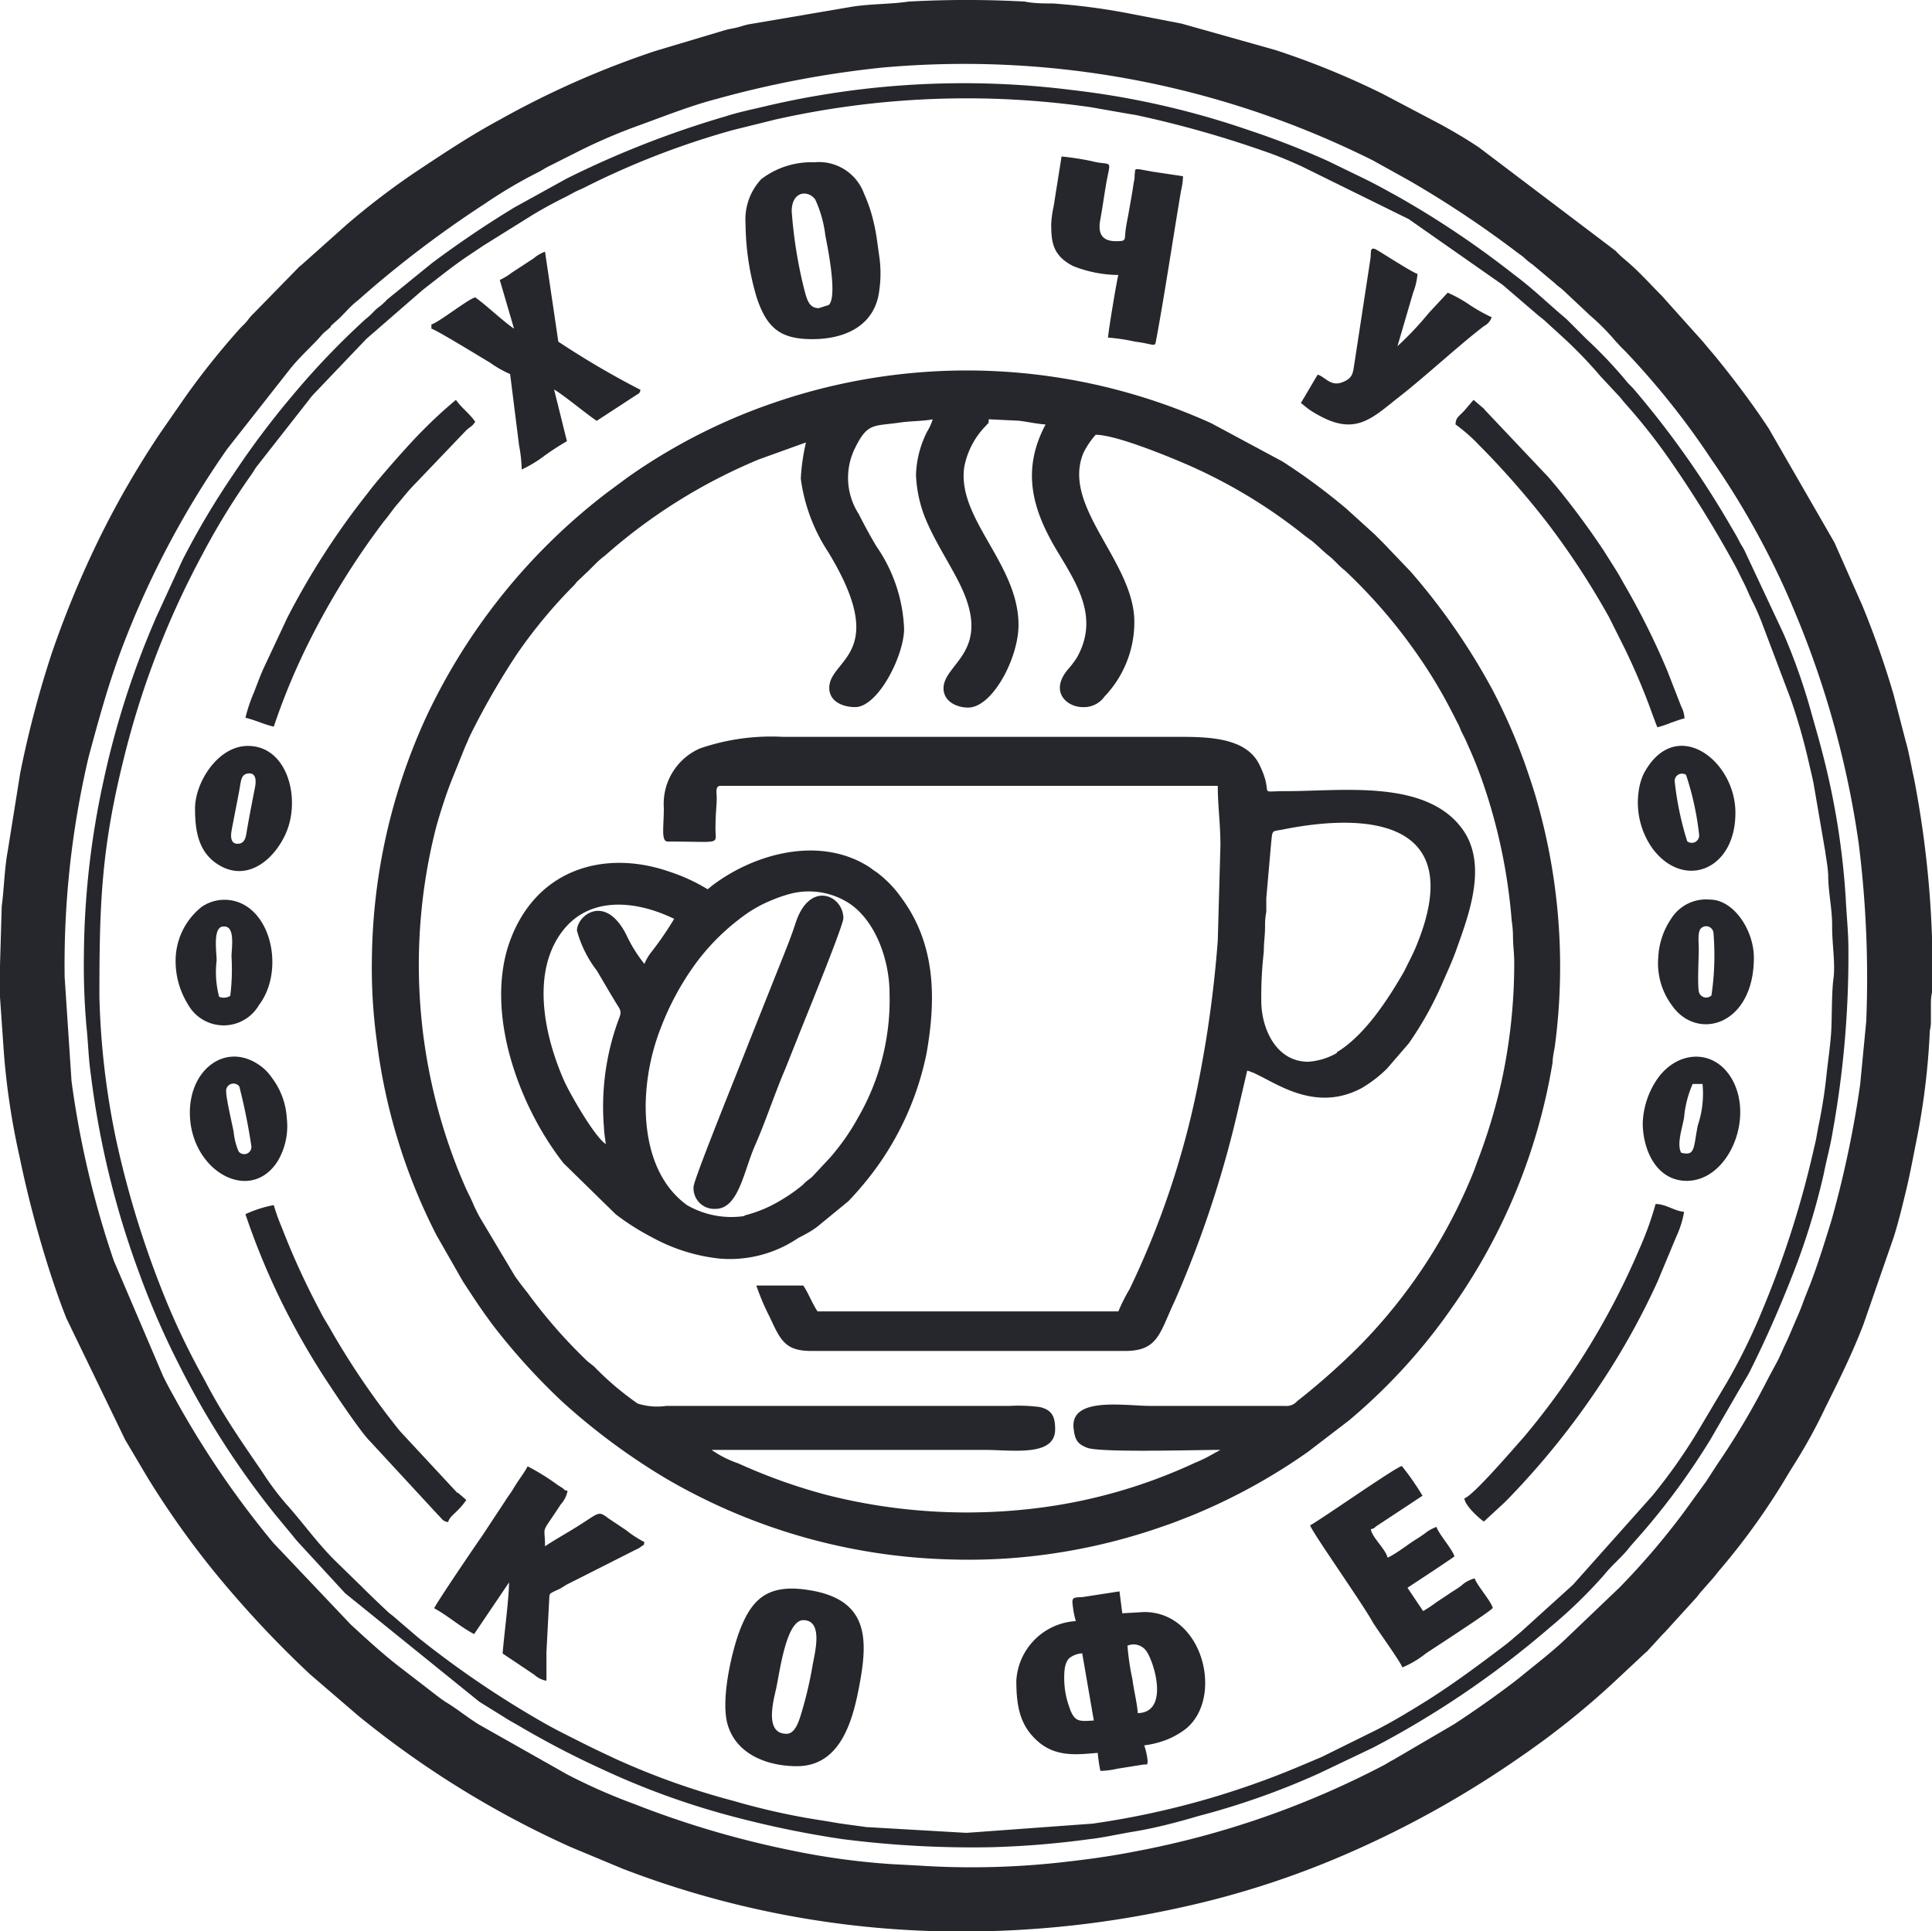 <svg id="Слой_1" data-name="Слой 1" xmlns="http://www.w3.org/2000/svg" viewBox="0 0 123.43 123.4"><defs><style>.cls-1{fill:#26272c;fill-rule:evenodd}</style></defs><path class="cls-1" d="M122.29 49.79c-.06-.29-.12-.55-.17-.82-.11-.52-.22-1.1-.37-1.61l-.78-3a57.07 57.07 0 00-2-5.69l-1.77-4-4.2-7.29c-1-1.52-2.11-3-3.26-4.42-.31-.39-.59-.69-.9-1.08l-2.69-3c-.76-.76-1.47-1.57-2.29-2.25l-.14-.12a5.67 5.67 0 01-.5-.48l-8.72-6.6c-.8-.54-1.59-1-2.42-1.46L88.34 6a51.54 51.54 0 00-6.85-2.8l-6-1.69L72.34.9a40.75 40.75 0 00-5.1-.68c-.61 0-1.18 0-1.78-.12a67.84 67.84 0 00-7.41 0c-1.15.17-2.34.14-3.56.32l-6.63 1.13c-.28.05-.4.11-.71.19s-.52.1-.81.18l-4.45 1.33a57.27 57.27 0 00-10 4.42c-1.86 1-3.64 2.19-5.4 3.36a47.9 47.9 0 00-4.34 3.32l-2.88 2.57-.14.11-2.9 2.97a3.28 3.28 0 00-.42.48c-.18.23-.3.31-.48.51a49.32 49.32 0 00-3.45 4.31l-1.59 2.29a57.92 57.92 0 00-3.88 6.68 63.33 63.33 0 00-3.12 7.52 66.15 66.15 0 00-2 7.61l-.8 5c-.21 1.14-.23 2.41-.38 3.51L0 61.69v2.02l.25 3.59a46.62 46.62 0 001 6.61 70.91 70.91 0 002 7.55c.33 1 .62 1.84 1 2.79L8 92l1.41 2.38a56.17 56.17 0 005.71 7.74 66.22 66.22 0 004.7 4.87l3.06 2.63A61.16 61.16 0 0036.42 118l3.38 1.41a60.17 60.17 0 0020.93 4 64.42 64.42 0 0014.65-1.52 56.76 56.76 0 0010.78-3.49 63.94 63.94 0 0011-6.16 52.28 52.28 0 005.79-4.61l2.14-2 .13-.11.67-.73c.19-.21.29-.32.48-.51l1.82-2a4.63 4.63 0 00.41-.49l.88-1c.15-.18.28-.36.44-.54a43.85 43.85 0 004-5.53c.25-.41.47-.79.72-1.18a34.11 34.11 0 002-3.65c.86-1.72 1.72-3.46 2.41-5.27L121 79c.31-1 .55-2 .79-3s.44-2.09.65-3.14a45.75 45.75 0 00.84-6.76c0-.37.08-.4.08-.82v-1c0-.33 0-.56.07-.87v-3.54a64.94 64.94 0 00-1.14-10.08zm-3.06 15.45l-.39 4.06A67.53 67.53 0 01117 78c-.41 1.32-.83 2.68-1.33 4-.17.43-.35.87-.51 1.31s-.32.79-.51 1.23-.35.85-.55 1.26-.34.77-.55 1.18L113 88a49 49 0 01-3.28 5.55l-.72 1.11-1.45 2a47.32 47.32 0 01-4.07 4.76l-3.59 3.43c-.92.85-1.91 1.6-2.88 2.4-1.29 1-2.71 2-4.1 2.91L89 112.45c-.26.13-.34.2-.58.33a56.75 56.75 0 01-15.65 5.47c-1.55.31-3 .52-4.59.7a51.92 51.92 0 01-9.49.25l-1.69-.09a46.06 46.06 0 01-6.25-.84 60.31 60.31 0 01-10.22-3 37.23 37.23 0 01-4.29-1.89l-5.64-3.19c-.72-.44-1.39-1-2.11-1.43-.38-.25-.65-.47-1-.74l-2-1.54c-1.08-.84-2.08-1.76-3.09-2.69l-4.94-5.21a59.06 59.06 0 01-6.4-9.44c-.22-.39-.42-.77-.63-1.19l-3.16-7.4a60.22 60.22 0 01-2.7-11.47l-.44-6.65a58 58 0 011.53-14.06c.65-2.4 1.22-4.51 2.06-6.77a57.86 57.86 0 016.8-12.92l3.93-5c.57-.74 1.23-1.33 1.86-2l.35-.39L21 21l.13-.12v-.05l.3-.27c.49-.41.88-.94 1.39-1.33l.93-.81A69.37 69.37 0 0131 13a30.2 30.2 0 013.39-2c.26-.13.34-.2.58-.33l1.81-.91a35.1 35.1 0 013.72-1.63c1.7-.61 3.52-1.35 5.29-1.81a64.2 64.2 0 0110.56-2 58.35 58.35 0 0131.36 5.93L90 11.52a66.41 66.41 0 016.89 4.58c.2.15.33.23.51.39a4 4 0 00.51.41l1.43 1.2c.21.21.29.23.49.41l1.41 1.32.21.2.08.08a14.08 14.08 0 011.46 1.43l.19.22.12.13a1.67 1.67 0 01.12.13c.16.18.28.29.45.46a50.35 50.35 0 015.48 6.89 52.38 52.38 0 015.09 9.19c.18.44.34.81.53 1.28a60.08 60.08 0 013.77 14 68.82 68.82 0 01.49 11.4z"/><path class="cls-1" d="M92.82 83.47a37.76 37.76 0 006.37-15.58c0-.3.09-.73.14-1a38.57 38.57 0 00-1.26-16.13c-.2-.66-.36-1.12-.57-1.74a37.21 37.21 0 00-2.12-4.89 41.43 41.43 0 00-5.26-7.61l-1.73-1.81-.58-.58L86 32.49a39.69 39.69 0 00-4.06-3l-4.56-2.45a37.87 37.87 0 00-27.87-1.33 36.87 36.87 0 00-9.41 4.79l-1.35 1a38.76 38.76 0 00-11.53 14.33 37.92 37.92 0 00-3.46 15.36 34.37 34.37 0 00.31 5.31 37.13 37.13 0 003.82 12.43l1.68 2.94c.77 1.17 1 1.55 1.91 2.79a41.16 41.16 0 004.43 4.89 41.47 41.47 0 006.64 4.92 37.87 37.87 0 0018.18 5.17A36.78 36.78 0 0067 99.3a37.7 37.7 0 007.43-1.82c.55-.18 1.15-.43 1.67-.63a37.64 37.64 0 007.47-4.09l2.61-2a36.83 36.83 0 006.64-7.29zm-9.95 6.06a.89.89 0 01-.77.3h-8.59c-1.65 0-5.17-.62-4.92 1.45.09.75.26 1 .91 1.24 1 .3 6.87.12 8.47.12l-.8.44a9.1 9.1 0 01-.84.39 33.61 33.61 0 01-9.84 2.86 36.35 36.35 0 01-13.75-.83 36 36 0 01-5.58-2 6.79 6.79 0 01-1.7-.86h17.41c1.83 0 4.54.46 4.54-1.32 0-.74-.16-1.24-1-1.42a10.61 10.61 0 00-1.91-.07H42.57a4.11 4.11 0 01-1.83-.15A18.67 18.67 0 0138 87.36c-.22-.21-.33-.25-.54-.45a32.89 32.89 0 01-3.73-4.27c-.29-.37-.58-.73-.85-1.13l-2.25-3.77c-.08-.16-.09-.16-.17-.33s-.09-.17-.16-.33-.18-.42-.31-.68c-.24-.48-.4-.87-.61-1.37a35.48 35.48 0 01-1.5-22.24c.29-1 .6-2 1-3l.85-2.11c.12-.24.21-.5.33-.74A48.24 48.24 0 0133 41.83a31.79 31.79 0 013.62-4.38 1.84 1.84 0 00.23-.27l.76-.72.5-.5a5.5 5.5 0 01.53-.45 35.2 35.2 0 019.85-6.16l3-1.08a13.32 13.32 0 00-.33 2.31 11.21 11.21 0 001.75 4.69c4 6.57.07 6.82.07 8.68 0 .89.89 1.23 1.65 1.23 1.47 0 3.13-3.3 3.13-5A9.9 9.9 0 0056 34.92c-.42-.7-.77-1.35-1.14-2.08a4.27 4.27 0 01-.22-4.24c.79-1.6 1.17-1.36 2.85-1.6.64-.1 1.55-.09 2.1-.21a3.5 3.5 0 01-.36.79 6.55 6.55 0 00-.71 2.75 8.28 8.28 0 00.55 2.67c.6 1.51 1.49 2.81 2.21 4.24 2.22 4.42-1 5.12-1 6.74 0 .84.84 1.23 1.57 1.23 1.55 0 3.22-3.15 3.22-5.28 0-3.9-3.93-6.77-3.47-10.07a5.12 5.12 0 011.4-2.67c.2-.27.14 0 .17-.4l1.89.09c.49.05 1.26.22 1.74.24-1.56 2.94-.85 5.44.74 8.09 1.3 2.16 2.7 4.29 1.24 6.84a7.27 7.27 0 01-.61.79c-1.1 1.39 0 2.34 1 2.34a1.6 1.6 0 001.39-.67 6.89 6.89 0 001.91-4.77c0-3.87-4.71-7.38-3.24-10.83a5.3 5.3 0 01.77-1.13c1.28 0 4.55 1.35 5.67 1.83a33.33 33.33 0 017.68 4.61c.19.15.38.27.57.43.34.29.68.63 1 .88s.62.63 1 .92a33.77 33.77 0 014.37 5 31.17 31.17 0 012.5 4.1c.11.2.21.42.34.66s.16.38.28.62.21.4.32.67a27.47 27.47 0 011.08 2.72 35.66 35.66 0 011.77 8.63 6.83 6.83 0 01.08.91c0 .69.08 1.08.08 1.81a35.51 35.51 0 01-.84 7.66 36.13 36.13 0 01-1.5 4.94c-.11.29-.19.54-.29.78a33.93 33.93 0 01-7.21 11 44.61 44.61 0 01-4.03 3.58z"/><path class="cls-1" d="M88.61 68.28L90 66.67a21.85 21.85 0 002.13-3.81c.31-.71.62-1.38.88-2.09.8-2.24 2-5.35.54-7.62-2.26-3.42-7.79-2.59-11.43-2.6-1.91 0-.65.35-1.67-1.71-.86-1.74-3.31-1.76-5.26-1.76H50a14 14 0 00-5.28.74 3.86 3.86 0 00-2.31 3.8c0 1.21-.19 2.15.25 2.15 3.4 0 3.07.23 3.05-.74 0-1.13.07-1.39.08-2 0-.38-.12-.82.25-.82H77.8c0 1.29.17 2.42.17 3.79l-.17 6.1a75.39 75.39 0 01-1.31 9.42 54.84 54.84 0 01-4.32 12.84 11.27 11.27 0 00-.72 1.43H52.23c-.35-.52-.56-1.13-.91-1.65h-3a15.1 15.1 0 00.85 2c.71 1.53 1 2.18 2.69 2.18h20c2.14 0 2.21-1.12 3.21-3.24a68.83 68.83 0 004-12.06l.61-2.61c1.29.3 4 2.87 7.3 1.12a8.2 8.2 0 001.63-1.25zm-3.2-1a4.24 4.24 0 01-1.83.56c-2.09 0-3-2.18-3-3.88a25 25 0 01.16-3.14c0-.62.09-1.09.08-1.73a4.48 4.48 0 01.08-.83v-.87l.3-3.42c.11-1.05 0-.8.91-1 6-1.16 11.54-.14 8.35 7.53-.24.57-.48 1-.75 1.56-.99 1.72-2.49 4.08-4.3 5.17z"/><path class="cls-1" d="M116.49 48.34c-.23-.92-.49-1.81-.75-2.73a38.49 38.49 0 00-1.8-5.13l-2.5-5.33c-.13-.25-.2-.32-.33-.58-.22-.44-.41-.72-.63-1.11a58.65 58.65 0 00-6.13-8.63c-.17-.19-.27-.26-.44-.47a28.4 28.4 0 00-2.57-2.71l-1.28-1.28c-1.1-.92-2.14-1.94-3.3-2.8a59.62 59.62 0 00-7.29-4.92c-.78-.43-1.47-.82-2.26-1.21l-2.39-1.16a52.48 52.48 0 00-5-1.95 53.21 53.21 0 00-11.35-2.58 55.25 55.25 0 00-19.41 1c-1 .24-1.86.41-2.76.7a61.46 61.46 0 00-10.08 3.95l-3.35 1.85c-1.8 1.09-3.54 2.27-5.22 3.52l-.46.37-2.46 2a4 4 0 01-.42.4 3.35 3.35 0 00-.49.43 4.08 4.08 0 01-.43.39l-.09.08a49.75 49.75 0 00-4.63 4.85 53.85 53.85 0 00-3.75 5 50.52 50.52 0 00-3.26 5.49L10 39.39A55.37 55.37 0 006.59 50a53.56 53.56 0 00-1.23 11 45.26 45.26 0 00.16 4.55c.12 1.13.13 2.08.29 3.16a56.2 56.2 0 003.06 12.57 52.08 52.08 0 002.61 6 53.8 53.8 0 006.1 9.49l1.16 1.4a6.4 6.4 0 00.42.49l2.89 3.14 8.57 6.93 1.61 1c.38.25.71.41 1.09.64a57.28 57.28 0 005.1 2.65 49.72 49.72 0 008.88 3.17 63.25 63.25 0 006.52 1.32 65.48 65.48 0 009.38.52 57.32 57.32 0 006.34-.51c.95-.1 1.95-.34 2.89-.49 1.35-.22 2.84-.61 4.15-1a48.25 48.25 0 007.69-2.72l3.46-1.65A59.37 59.37 0 0099 104a31 31 0 003.48-3.37c.5-.63 1.17-1.16 1.66-1.81l.81-.92a44.81 44.81 0 004.31-5.9l2.21-3.81a6.31 6.31 0 00.33-.58c1-2 1.84-3.91 2.64-5.94a45 45 0 002.06-6.6c.2-1 .43-1.81.59-2.79a63.15 63.15 0 001-11.56c0-1.21-.12-2.21-.17-3.3a48.73 48.73 0 00-1.43-9.08zm.65 14.15c-.12.83-.1 2.32-.14 3.24s-.23 2.17-.33 3.13-.27 2-.46 2.93c-.11.52-.17 1-.29 1.45a62.26 62.26 0 01-3.32 10.45 38.38 38.38 0 01-2.25 4.6l-1.94 3.26a35 35 0 01-2.83 4l-5.09 5.71-3.38 3.06c-.3.24-.6.52-.9.75-1.63 1.24-3.28 2.47-5 3.56-1.06.66-2.17 1.34-3.29 1.91l-3.48 1.72-1.16.49a53.41 53.41 0 01-13.47 3.77l-8.07.59-6.39-.37-1.46-.2c-.52-.07-1-.17-1.49-.24a43.88 43.88 0 01-5.53-1.23 47.39 47.39 0 01-7.55-2.69c-.79-.37-1.51-.71-2.28-1.1s-1.47-.73-2.23-1.16a62.13 62.13 0 01-8.11-5.5l-1.33-1.14a6.4 6.4 0 00-.5-.41 71 71 0 01-1.77-1.7l-1.71-1.67c-1.15-1.14-2.06-2.44-3.13-3.63a17.56 17.56 0 01-1.49-2c-1.15-1.68-2.31-3.34-3.29-5.13-.22-.39-.4-.76-.61-1.13a46.74 46.74 0 01-2.22-4.62 62 62 0 01-3.23-10.36 50.24 50.24 0 01-1.07-9.16c0-6 .12-9.53 1.64-15.53a55.19 55.19 0 014.91-12.66 45.58 45.58 0 013.17-5.17c.15-.21.2-.34.36-.54l3.3-4.21a3.79 3.79 0 01.38-.45l3.3-3.46L27 18.53c.93-.72 1.89-1.5 2.87-2.16l1-.67 3.11-1.94c.71-.43 1.41-.81 2.18-1.19l.54-.29c.19-.1.38-.17.56-.26a52 52 0 019.6-3.72l2.71-.67a55.79 55.79 0 0120.12-.78l2.1.37.78.13a67.13 67.13 0 018.05 2.26c.87.29 1.66.62 2.5 1L90 14l6 4.2 2.33 2a4.84 4.84 0 01.5.42l.9.82a28.12 28.12 0 012.52 2.6l1.23 1.32c.18.21.23.29.42.5a37.36 37.36 0 013 3.85 73.47 73.47 0 013.93 6.39c.22.4.37.74.58 1.15s.34.77.55 1.18.38.81.54 1.2l1.89 5a37.92 37.92 0 011.15 4c.12.52.21.88.32 1.41l.75 4.37c.07.54.17 1 .19 1.54 0 1.05.26 2.15.25 3.22s.21 2.41.09 3.32z"/><path class="cls-1" d="M52.19 78.4l2-1.64a20.34 20.34 0 002-2.43 18.91 18.91 0 003-7c.63-3.55.58-7-1.59-9.95a7.27 7.27 0 00-1.53-1.6c-.1-.08-.21-.14-.29-.2s-.19-.15-.34-.24c-3.1-1.92-7.2-.82-9.91 1.22l-.32.26a11.52 11.52 0 00-2.37-1.1c-4.12-1.46-8.48-.26-10.21 4.27s.46 10.62 3.37 14.33l3.34 3.27a15.64 15.64 0 002.32 1.47A11.45 11.45 0 0046 80.42a7.78 7.78 0 005-1.32c.47-.24.81-.42 1.19-.7zM40 59.7c-1.35-2.63-3.14-1.2-3.14-.24A7.27 7.27 0 0038.12 62c.46.77.91 1.56 1.39 2.33.26.41.11.48-.16 1.3a16.15 16.15 0 00-.76 6.47c0 .3.1.81.11 1-.72-.48-2.25-3.15-2.64-4-1.24-2.78-2.17-6.87-.16-9.56 1.75-2.34 4.77-2 7.17-.83a21 21 0 01-1.44 2.1 3.08 3.08 0 00-.46.78A9.12 9.12 0 0140 59.7zm7.55 18a5.66 5.66 0 01-3.66-.7c-1.94-1.41-2.64-3.85-2.64-6.35a14.11 14.11 0 011-5.06 17.58 17.58 0 012.11-3.91 14.09 14.09 0 013-3.05 8.23 8.23 0 011.89-1.09 9.22 9.22 0 011.09-.39 4.74 4.74 0 013.65.41c1.83 1 2.84 3.64 2.84 5.91a15 15 0 01-2 7.92A14.47 14.47 0 0153 74l-1.12 1.2c-.16.14-.18.14-.32.25s-.18.17-.3.28a10.34 10.34 0 01-1.31.92 8.41 8.41 0 01-2.38 1.01zM73.1 103l-1.4.08-.18-1.4-2.2.34c-.52.09-.86-.07-.8.43a6.18 6.18 0 00.21 1.13 4.05 4.05 0 00-3.8 3.8c0 1.69.25 2.93 1.43 3.93s2.58.78 3.77.69a9.92 9.92 0 00.17 1.15 5.27 5.27 0 001.09-.14l1.57-.25c.33-.06.34.08.36-.24a4.37 4.37 0 00-.22-1 6.09 6.09 0 001.51-.39 5.18 5.18 0 001.19-.7c2.38-2 1.07-7.43-2.7-7.43zm-4.73 6.22a5.39 5.39 0 01-.38-1.93c0-.45 0-1 .31-1.33a1.45 1.45 0 01.84-.32l.74 4.29c-.95.07-1.2.07-1.51-.69zm4.32.22c-.06-.71-.25-1.41-.34-2.13a16.26 16.26 0 01-.32-2.16 1 1 0 011.14.26c.48.5 1.64 4-.48 4.05zM38.85 97c-.7-.53-.53-.32-2.4.8-.56.34-1.11.65-1.63 1 0-1.48-.33-.62 1-2.67a1.8 1.8 0 00.44-.87c-.27-.08-.11 0-.32-.18l-.3-.19a14.92 14.92 0 00-1.93-1.2c-.21.39-.46.72-.71 1.1-.14.21-.22.37-.35.56s-.24.33-.4.59l-1.51 2.29c-.23.31-2.89 4.23-3 4.53.87.47 1.67 1.19 2.55 1.65l2.23-3.3c0 1-.31 3.3-.41 4.54l1.33.89.7.47a1.52 1.52 0 00.77.38v-1.82l.19-3.61c.08-.19 0-.1.19-.22a3.68 3.68 0 01.34-.16c.28-.13.37-.22.63-.36L40.65 99a1.2 1.2 0 00.31-.18c.22-.17.14 0 .21-.29a6.93 6.93 0 01-1.17-.76zm12.9 4.61c-2.62-.44-3.66.49-4.44 2.44-.52 1.29-1.25 4.37-.86 6 .49 2 2.52 2.8 4.46 2.8 2.66 0 3.5-2.64 3.94-4.89.6-3.05.78-5.71-3.1-6.35zm.15 4.88a25.11 25.11 0 01-.77 3.19c-.14.43-.38 1.1-.88 1.1-1.34 0-.91-1.84-.68-2.82s.63-4.44 1.75-4.44c1.36 0 .68 2.28.58 2.97zm0-84.82c2.19 0 4-.93 4.27-3.08a7.66 7.66 0 000-2.24c-.12-.82-.18-1.44-.35-2.13a9.57 9.57 0 00-.62-1.85 3.07 3.07 0 00-3.19-2 5.26 5.26 0 00-3.38 1.08 3.78 3.78 0 00-1 2.84 16.93 16.93 0 00.71 4.71c.66 2 1.55 2.67 3.56 2.67zm.18-8.93a7.63 7.63 0 01.65 2.32c.16.8.79 3.94.21 4.43l-.63.2c-.64 0-.76-.6-.9-1.08a29.1 29.1 0 01-.83-5.11c0-1.29 1.04-1.38 1.5-.76zM32.59 23.9l.57 4.54a9.43 9.43 0 01.17 1.56 7.89 7.89 0 001.44-.87 17 17 0 011.45-.94l-.82-3.3c.49.26 2 1.51 2.72 2l2.5-1.63c.2-.13.24-.1.3-.35a54.58 54.58 0 01-5.25-3.08l-.85-5.75a2.46 2.46 0 00-.73.43l-1.39.91a4.41 4.41 0 01-.77.47l.91 3.11c-.69-.46-1.8-1.53-2.48-2-.46.11-2.32 1.6-2.8 1.73V21c.3.07 3.24 1.87 3.76 2.18a6.75 6.75 0 001.27.72zm60.76 77.42c-.29.22-.5.33-.79.53l-.8.53a8.76 8.76 0 01-.84.56l-1-1.49c1-.66 2-1.31 3-2-.12-.45-1-1.43-1.15-1.89A2.8 2.8 0 0091 98c-.3.22-.5.33-.8.53-.5.34-1 .73-1.55 1-.13-.56-1-1.3-1.07-1.82.28-.07.19-.09.42-.24l2.88-1.9a17 17 0 00-1.32-1.9c-.44.1-5.22 3.46-5.86 3.79.12.43 3.35 5 4 6.19.29.48 1.81 2.58 1.89 2.89a6.17 6.17 0 001.5-.89c.55-.37 4.11-2.67 4.28-2.91-.12-.45-1-1.43-1.16-1.89a2.05 2.05 0 00-.86.47z"/><path class="cls-1" d="M50.82 59c-.26.81-.59 1.62-.9 2.4l-2.14 5.37c-.4 1.06-3.47 8.6-3.47 9.06a1.32 1.32 0 001.4 1.41c1.49 0 1.8-2.43 2.56-4.13.6-1.35 1.32-3.49 1.89-4.79l.94-2.36c.4-1 2.78-6.83 2.78-7.29 0-1.46-2.16-2.47-3.06.33zm17.74-42a8 8 0 002.89.57c-.07.15-.65 3.63-.66 4a12.22 12.22 0 011.73.26c1.33.17 1.25.41 1.35-.14.53-2.85 1.08-6.52 1.58-9.49a4.54 4.54 0 00.13-.94l-1.94-.29c-1.32-.24-1.07-.24-1.15.17 0 .13 0 .3-.06.52-.08.6-.21 1.28-.32 1.91-.06.36-.12.6-.18 1-.12.78.09.84-.64.84-.92 0-1.15-.53-1-1.35s.23-1.44.36-2.2c.27-1.62.47-1.32-.58-1.49a16.65 16.65 0 00-2.25-.37l-.51 3.21a6.39 6.39 0 00-.15 1.08c0 1.14.07 2.03 1.4 2.71zm15.79 9.59c2.31 1.24 3.35.09 5.05-1.24s3.76-3.25 5.4-4.51a1 1 0 00.5-.57 10.73 10.73 0 01-1.38-.77 8.64 8.64 0 00-1.43-.8L91.28 20a20.62 20.62 0 01-2 2.12l1-3.42a4.12 4.12 0 00.28-1.2c-.35-.09-2.56-1.54-2.71-1.59-.35-.12-.24.23-.3.64l-1 6.54c-.12.69-.06 1.06-.81 1.34s-1.09-.37-1.56-.49l-1.07 1.81c.21.15.34.29.61.47a7.14 7.14 0 00.63.37zM19.86 40.78a49.24 49.24 0 014.66-7.46c.32-.37.55-.74.87-1.11s.61-.75.95-1.11l3.47-3.63c.27-.23.35-.22.55-.52-.34-.51-.91-.92-1.23-1.4a28.6 28.6 0 00-2.17 2c-.77.76-2.82 3.08-3.43 3.91a48.61 48.61 0 00-5.17 8l-1.53 3.26c-.22.49-.4 1-.61 1.53a10.15 10.15 0 00-.54 1.61c.64.15 1.16.42 1.81.57a42.2 42.2 0 012.37-5.65zm74.95-14.66l-.67-.57-.53.62c-.35.42-.61.46-.62.95a11 11 0 011.57 1.39l.25.25a54.74 54.74 0 014 4.59 50.1 50.1 0 014 6.11l1 2a42.41 42.41 0 011.78 4.24c.1.26.2.56.3.77a6.69 6.69 0 00.86-.29c.34-.11.56-.21.87-.28a1.9 1.9 0 00-.22-.78l-.9-2.31a48.15 48.15 0 00-2.81-5.61c-.15-.27-.23-.42-.39-.68l-.83-1.32a51.41 51.41 0 00-3.11-4.2c-.19-.21-.3-.37-.5-.58l-4-4.23s-.04-.06-.05-.07zm9.93 53.67a47.69 47.69 0 01-7.36 12c-.65.73-3.28 3.8-3.82 3.94 0 .44.92 1.27 1.24 1.49l1.29-1.19.25-.25a50.49 50.49 0 005.92-7.36 46.92 46.92 0 003.63-6.52l1.21-2.9a6.12 6.12 0 00.49-1.57c-.64-.06-1.16-.5-1.82-.5a20.46 20.46 0 01-1.03 2.86zM28.63 97.25c.11-.42.62-.61 1.16-1.41l-.53-.46h-.05l-3.65-3.93A49.2 49.2 0 0121.15 85c-.24-.43-.48-.78-.69-1.21A48.25 48.25 0 0118 78.42a12.77 12.77 0 01-.51-1.42 7.52 7.52 0 00-1.81.58 46.05 46.05 0 002.39 5.77 47.83 47.83 0 003 5.18c.46.7 2 3 2.56 3.55L28 96.81c.21.19.28.41.63.44zM14 55.28c1.9 1.13 3.64-.49 4.32-2.17.88-2.21 0-5.45-2.48-5.45-1.93 0-3.38 2.34-3.38 4 0 1.5.24 2.84 1.54 3.62zm.81-2.3c.16-.85.34-1.72.49-2.55.09-.48.09-.92.49-1 .57-.11.59.42.5.88-.17.87-.34 1.74-.49 2.59-.08.45-.09.91-.49 1-.58.1-.6-.43-.5-.9zm1.74 11.23c1.41-1.86 1-5.09-.75-6.27a2.58 2.58 0 00-2.91 0 4.39 4.39 0 00-1.67 3.53 5.21 5.21 0 00.78 2.69 2.61 2.61 0 004.55.05zm-2.34-5c.86-.16.58 1.35.58 1.91a13.62 13.62 0 01-.08 2.51.79.79 0 01-.71.06 6.18 6.18 0 01-.16-2.32c0-.55-.25-2.05.37-2.17zm3.55 14.95a4.4 4.4 0 00.56-2.74 4.71 4.71 0 00-.93-2.53 3.13 3.13 0 00-.87-.87c-2.12-1.42-4.39.3-4.39 3.07 0 3.72 3.87 5.91 5.63 3.07zm-2.51-.58a4 4 0 01-.32-1.25c-.11-.57-.47-2.08-.48-2.56a.47.47 0 01.84-.35 38.52 38.52 0 01.77 3.82.46.46 0 01-.81.34zM105.84 69a5.31 5.31 0 00-.89 2.74c0 1.8.92 3.71 2.81 3.71 2.62 0 4.29-3.88 2.94-6.41-1.13-2.1-3.58-1.95-4.86-.04zm2.63 2.89c-.29 1.46-.15 2-1.07 1.76-.28-.55.06-1.53.19-2.23a6.73 6.73 0 01.55-2.16h.63a6.38 6.38 0 01-.3 2.64zm.77-14.41a2.63 2.63 0 00-2.48 1.23 4.81 4.81 0 00-.82 2.48 4.5 4.5 0 00.84 3c1.61 2.39 5.27 1.35 5.27-3 0-1.74-1.28-3.71-2.81-3.71zm.1 6.12a.48.48 0 01-.81-.26c-.09-.58 0-2.06 0-2.73 0-.36-.08-1 .11-1.26a.47.47 0 01.83.28 17.44 17.44 0 01-.13 3.97zM105 49.46a3.88 3.88 0 00-.32 1.17 5.06 5.06 0 00.92 3.62c2 2.62 5.27 1.34 5.27-2.3.02-3.41-3.87-6.3-5.87-2.49zm2.7 0a18.45 18.45 0 01.85 3.86.47.47 0 01-.76.43A19.75 19.75 0 01107 50a.47.47 0 01.72-.49z"/></svg>